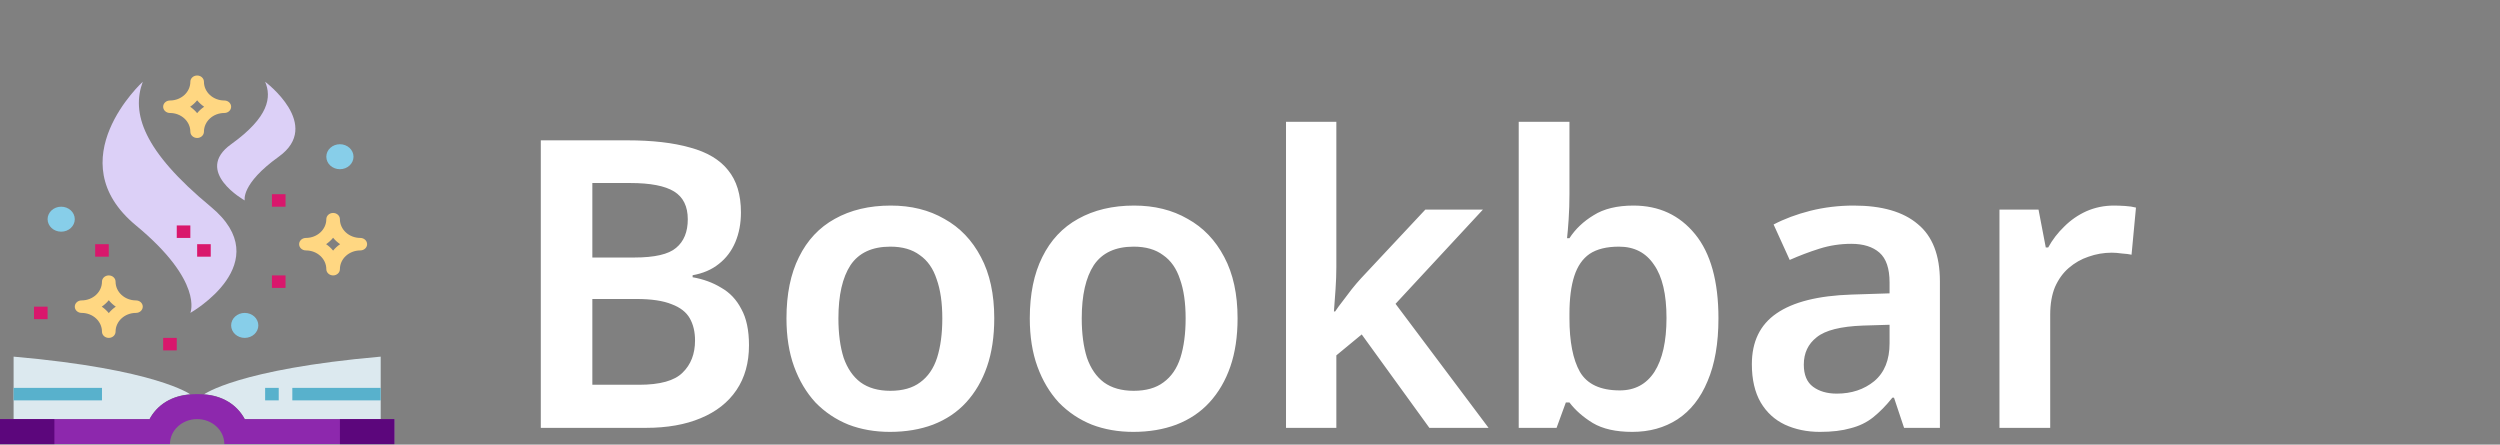 <svg width="298" height="53" viewBox="0 0 298 53" fill="none" xmlns="http://www.w3.org/2000/svg">
<rect x="0" y="0" width="298" height="53" fill="#808080" stroke="none"/>
<path d="M74.784 16.728C77.76 16.728 80.256 17.016 82.272 17.592C84.288 18.136 85.792 19.032 86.784 20.28C87.808 21.528 88.32 23.208 88.32 25.32C88.32 26.632 88.096 27.816 87.648 28.872C87.2 29.928 86.544 30.792 85.68 31.464C84.848 32.136 83.808 32.584 82.56 32.808V33.048C83.84 33.272 84.976 33.688 85.968 34.296C86.992 34.872 87.792 35.72 88.368 36.84C88.976 37.928 89.28 39.368 89.28 41.16C89.28 43.24 88.784 45.016 87.792 46.488C86.8 47.96 85.376 49.08 83.52 49.848C81.696 50.616 79.52 51 76.992 51H64.464V16.728H74.784ZM75.6 30.696C78.032 30.696 79.696 30.312 80.592 29.544C81.52 28.776 81.984 27.64 81.984 26.136C81.984 24.6 81.44 23.496 80.352 22.824C79.264 22.152 77.52 21.816 75.12 21.816H70.608V30.696H75.6ZM70.608 35.64V45.864H76.176C78.672 45.864 80.4 45.384 81.36 44.424C82.352 43.464 82.848 42.184 82.848 40.584C82.848 39.56 82.64 38.68 82.224 37.944C81.808 37.208 81.088 36.648 80.064 36.264C79.04 35.848 77.648 35.64 75.888 35.64H70.608ZM118.515 37.944C118.515 40.12 118.227 42.04 117.651 43.704C117.075 45.368 116.243 46.792 115.155 47.976C114.099 49.128 112.787 50.008 111.219 50.616C109.683 51.192 107.971 51.48 106.083 51.48C104.291 51.48 102.643 51.192 101.139 50.616C99.635 50.008 98.323 49.128 97.203 47.976C96.115 46.792 95.267 45.368 94.659 43.704C94.051 42.04 93.747 40.12 93.747 37.944C93.747 35.064 94.243 32.632 95.235 30.648C96.227 28.632 97.651 27.112 99.507 26.088C101.395 25.032 103.619 24.504 106.179 24.504C108.611 24.504 110.739 25.032 112.563 26.088C114.419 27.112 115.875 28.632 116.931 30.648C117.987 32.632 118.515 35.064 118.515 37.944ZM99.939 37.944C99.939 39.768 100.147 41.336 100.563 42.648C101.011 43.928 101.683 44.904 102.579 45.576C103.507 46.248 104.691 46.584 106.131 46.584C107.603 46.584 108.787 46.248 109.683 45.576C110.611 44.904 111.283 43.928 111.699 42.648C112.115 41.336 112.323 39.768 112.323 37.944C112.323 36.088 112.099 34.536 111.651 33.288C111.235 32.008 110.563 31.048 109.635 30.408C108.739 29.736 107.571 29.4 106.131 29.4C103.955 29.4 102.371 30.136 101.379 31.608C100.419 33.08 99.939 35.192 99.939 37.944ZM147.519 37.944C147.519 40.12 147.231 42.04 146.655 43.704C146.079 45.368 145.247 46.792 144.159 47.976C143.103 49.128 141.791 50.008 140.223 50.616C138.687 51.192 136.975 51.48 135.087 51.48C133.295 51.48 131.647 51.192 130.143 50.616C128.639 50.008 127.327 49.128 126.207 47.976C125.119 46.792 124.271 45.368 123.663 43.704C123.055 42.04 122.751 40.12 122.751 37.944C122.751 35.064 123.247 32.632 124.239 30.648C125.231 28.632 126.655 27.112 128.511 26.088C130.399 25.032 132.623 24.504 135.183 24.504C137.615 24.504 139.743 25.032 141.567 26.088C143.423 27.112 144.879 28.632 145.935 30.648C146.991 32.632 147.519 35.064 147.519 37.944ZM128.943 37.944C128.943 39.768 129.151 41.336 129.567 42.648C130.015 43.928 130.687 44.904 131.583 45.576C132.511 46.248 133.695 46.584 135.135 46.584C136.607 46.584 137.791 46.248 138.687 45.576C139.615 44.904 140.287 43.928 140.703 42.648C141.119 41.336 141.327 39.768 141.327 37.944C141.327 36.088 141.103 34.536 140.655 33.288C140.239 32.008 139.567 31.048 138.639 30.408C137.743 29.736 136.575 29.4 135.135 29.4C132.959 29.4 131.375 30.136 130.383 31.608C129.423 33.08 128.943 35.192 128.943 37.944ZM159.292 31.848C159.292 32.68 159.26 33.56 159.196 34.488C159.132 35.384 159.068 36.264 159.004 37.128H159.148C159.404 36.744 159.708 36.328 160.06 35.88C160.412 35.4 160.764 34.936 161.116 34.488C161.5 34.008 161.868 33.576 162.22 33.192L169.9 24.984H176.764L166.348 36.216L177.436 51H170.38L162.316 39.864L159.292 42.36V51H153.292V14.52H159.292V31.848ZM187.079 23.16C187.079 24.184 187.047 25.176 186.983 26.136C186.919 27.096 186.855 27.848 186.791 28.392H187.079C187.783 27.304 188.743 26.392 189.959 25.656C191.175 24.888 192.759 24.504 194.711 24.504C197.751 24.504 200.199 25.64 202.055 27.912C203.911 30.184 204.839 33.528 204.839 37.944C204.839 40.92 204.407 43.416 203.543 45.432C202.711 47.448 201.511 48.968 199.943 49.992C198.407 50.984 196.615 51.48 194.567 51.48C192.615 51.48 191.047 51.128 189.863 50.424C188.711 49.72 187.783 48.904 187.079 47.976H186.647L185.543 51H181.031V14.52H187.079V23.16ZM192.983 29.4C191.511 29.4 190.343 29.688 189.479 30.264C188.647 30.84 188.039 31.72 187.655 32.904C187.271 34.088 187.079 35.592 187.079 37.416V37.944C187.079 40.728 187.495 42.856 188.327 44.328C189.191 45.8 190.775 46.536 193.079 46.536C194.871 46.536 196.247 45.8 197.207 44.328C198.167 42.824 198.647 40.68 198.647 37.896C198.647 35.08 198.151 32.968 197.159 31.56C196.199 30.12 194.807 29.4 192.983 29.4ZM220.965 24.504C224.325 24.504 226.869 25.24 228.597 26.712C230.357 28.152 231.237 30.424 231.237 33.528V51H226.965L225.765 47.4H225.573C224.837 48.328 224.069 49.112 223.269 49.752C222.501 50.36 221.605 50.792 220.581 51.048C219.589 51.336 218.373 51.48 216.933 51.48C215.397 51.48 214.005 51.192 212.757 50.616C211.541 50.04 210.581 49.16 209.877 47.976C209.173 46.76 208.821 45.24 208.821 43.416C208.821 40.728 209.797 38.712 211.749 37.368C213.733 35.992 216.725 35.24 220.725 35.112L225.237 34.968V33.672C225.237 32.008 224.837 30.824 224.037 30.12C223.237 29.416 222.117 29.064 220.677 29.064C219.365 29.064 218.101 29.256 216.885 29.64C215.669 30.024 214.485 30.472 213.333 30.984L211.413 26.76C212.693 26.088 214.149 25.544 215.781 25.128C217.445 24.712 219.173 24.504 220.965 24.504ZM222.069 38.808C219.413 38.904 217.573 39.368 216.549 40.2C215.525 41 215.013 42.088 215.013 43.464C215.013 44.68 215.381 45.56 216.117 46.104C216.853 46.648 217.797 46.92 218.949 46.92C220.709 46.92 222.197 46.424 223.413 45.432C224.629 44.408 225.237 42.904 225.237 40.92V38.712L222.069 38.808ZM251.968 24.504C252.352 24.504 252.8 24.52 253.312 24.552C253.824 24.584 254.256 24.648 254.608 24.744L254.08 30.36C253.792 30.296 253.408 30.248 252.928 30.216C252.48 30.152 252.08 30.12 251.728 30.12C250.768 30.12 249.84 30.28 248.944 30.6C248.08 30.888 247.296 31.336 246.592 31.944C245.92 32.52 245.376 33.272 244.96 34.2C244.576 35.128 244.384 36.232 244.384 37.512V51H238.336V24.984H242.992L243.856 29.496H244.144C244.656 28.568 245.296 27.736 246.064 27C246.832 26.232 247.712 25.624 248.704 25.176C249.728 24.728 250.816 24.504 251.968 24.504Z" fill="white"/>
<path d="M22.69 47.012C22.69 47.012 18.638 44 1.621 42.511V49.958H17.828C18.74 48.231 20.605 47.101 22.69 47.012Z" fill="#DCE9EF"/>
<path d="M24.311 47.012C24.311 47.012 28.362 44 45.38 42.511V49.958H29.173C28.261 48.231 26.396 47.101 24.311 47.012Z" fill="#DCE9EF"/>
<path d="M1.621 46.234H12.156V47.724H1.621V46.234Z" fill="#58B1CC"/>
<path d="M34.845 46.234H45.379V47.724H34.845V46.234Z" fill="#58B1CC"/>
<path d="M31.604 46.234H33.224V47.724H31.604V46.234Z" fill="#58B1CC"/>
<path d="M22.69 37.297C22.69 37.297 33.224 31.34 25.121 24.638C17.017 17.936 15.649 13.468 17.017 9.744C17.017 9.744 6.798 19.09 16.207 26.872C24.311 33.574 22.69 37.297 22.69 37.297Z" fill="#DCD0F7"/>
<path d="M29.172 23.893C29.172 23.893 23.006 20.451 27.552 17.191C32.097 13.931 32.37 11.555 31.603 9.744C31.603 9.744 38.503 14.894 33.224 18.68C28.678 21.941 29.172 23.893 29.172 23.893Z" fill="#DCD0F7"/>
<path d="M23.5 29.106H25.121V30.596H23.5V29.106Z" fill="#D9176C"/>
<path d="M21.069 26.873H22.69V28.362H21.069V26.873Z" fill="#D9176C"/>
<path d="M42.948 28.361C41.606 28.361 40.517 27.361 40.517 26.128C40.517 25.716 40.154 25.383 39.707 25.383C39.26 25.383 38.897 25.716 38.897 26.128C38.897 27.361 37.808 28.361 36.466 28.361C36.018 28.361 35.655 28.695 35.655 29.106C35.655 29.517 36.018 29.851 36.466 29.851C37.808 29.851 38.897 30.851 38.897 32.085C38.897 32.496 39.26 32.83 39.707 32.83C40.154 32.83 40.517 32.496 40.517 32.085C40.517 30.851 41.606 29.851 42.948 29.851C43.396 29.851 43.759 29.517 43.759 29.106C43.759 28.695 43.396 28.361 42.948 28.361ZM39.707 29.874C39.471 29.582 39.19 29.323 38.872 29.106C39.19 28.889 39.471 28.631 39.707 28.339C39.943 28.631 40.224 28.889 40.542 29.106C40.224 29.323 39.943 29.582 39.707 29.874Z" fill="#FFD782"/>
<path d="M16.207 35.809C14.865 35.809 13.776 34.809 13.776 33.575C13.776 33.163 13.413 32.83 12.966 32.83C12.518 32.83 12.155 33.163 12.155 33.575C12.155 34.809 11.067 35.809 9.724 35.809C9.277 35.809 8.914 36.142 8.914 36.553C8.914 36.965 9.277 37.298 9.724 37.298C11.067 37.298 12.155 38.298 12.155 39.532C12.155 39.944 12.518 40.277 12.966 40.277C13.413 40.277 13.776 39.944 13.776 39.532C13.776 38.298 14.865 37.298 16.207 37.298C16.655 37.298 17.017 36.965 17.017 36.553C17.017 36.142 16.655 35.809 16.207 35.809ZM12.966 37.321C12.73 37.029 12.448 36.771 12.13 36.553C12.448 36.336 12.73 36.078 12.966 35.786C13.202 36.078 13.483 36.336 13.801 36.553C13.483 36.771 13.202 37.029 12.966 37.321Z" fill="#FFD782"/>
<path d="M26.741 11.979C25.399 11.979 24.31 10.978 24.31 9.745C24.31 9.333 23.948 9 23.5 9C23.052 9 22.69 9.333 22.69 9.745C22.69 10.978 21.601 11.979 20.259 11.979C19.811 11.979 19.448 12.312 19.448 12.723C19.448 13.135 19.811 13.468 20.259 13.468C21.601 13.468 22.69 14.468 22.69 15.702C22.69 16.113 23.052 16.447 23.5 16.447C23.948 16.447 24.31 16.113 24.31 15.702C24.31 14.468 25.399 13.468 26.741 13.468C27.189 13.468 27.552 13.135 27.552 12.723C27.552 12.312 27.189 11.979 26.741 11.979ZM23.5 13.491C23.264 13.199 22.982 12.941 22.665 12.723C22.982 12.506 23.264 12.248 23.5 11.956C23.736 12.248 24.017 12.506 24.335 12.723C24.017 12.941 23.736 13.199 23.5 13.491Z" fill="#FFD782"/>
<path d="M32.414 23.149H34.035V24.639H32.414V23.149Z" fill="#D9176C"/>
<path d="M32.414 32.83H34.035V34.319H32.414V32.83Z" fill="#D9176C"/>
<path d="M11.345 29.106H12.965V30.596H11.345V29.106Z" fill="#D9176C"/>
<path d="M19.448 40.277H21.069V41.767H19.448V40.277Z" fill="#D9176C"/>
<path d="M4.052 36.554H5.672V38.043H4.052V36.554Z" fill="#D9176C"/>
<path d="M30.793 38.787C30.793 39.61 30.067 40.277 29.172 40.277C28.277 40.277 27.552 39.61 27.552 38.787C27.552 37.965 28.277 37.298 29.172 37.298C30.067 37.298 30.793 37.965 30.793 38.787Z" fill="#87CEE9"/>
<path d="M8.914 26.127C8.914 26.95 8.189 27.616 7.294 27.616C6.399 27.616 5.673 26.95 5.673 26.127C5.673 25.305 6.399 24.638 7.294 24.638C8.189 24.638 8.914 25.305 8.914 26.127Z" fill="#87CEE9"/>
<path d="M42.138 18.681C42.138 19.503 41.412 20.17 40.517 20.17C39.622 20.17 38.897 19.503 38.897 18.681C38.897 17.858 39.622 17.191 40.517 17.191C41.412 17.191 42.138 17.858 42.138 18.681Z" fill="#87CEE9"/>
<path d="M26.741 52.936C26.741 51.291 25.29 49.957 23.5 49.957C21.71 49.957 20.259 51.291 20.259 52.936H0V49.957H17.828C18.638 48.468 20.259 46.978 23.5 46.978C26.741 46.978 28.362 48.468 29.172 49.957H47V52.936H26.741Z" fill="#8D28AD"/>
<path d="M0 49.958H6.483V52.937H0V49.958Z" fill="#5C067C"/>
<path d="M40.518 49.958H47V52.937H40.518V49.958Z" fill="#5C067C"/>
</svg>
